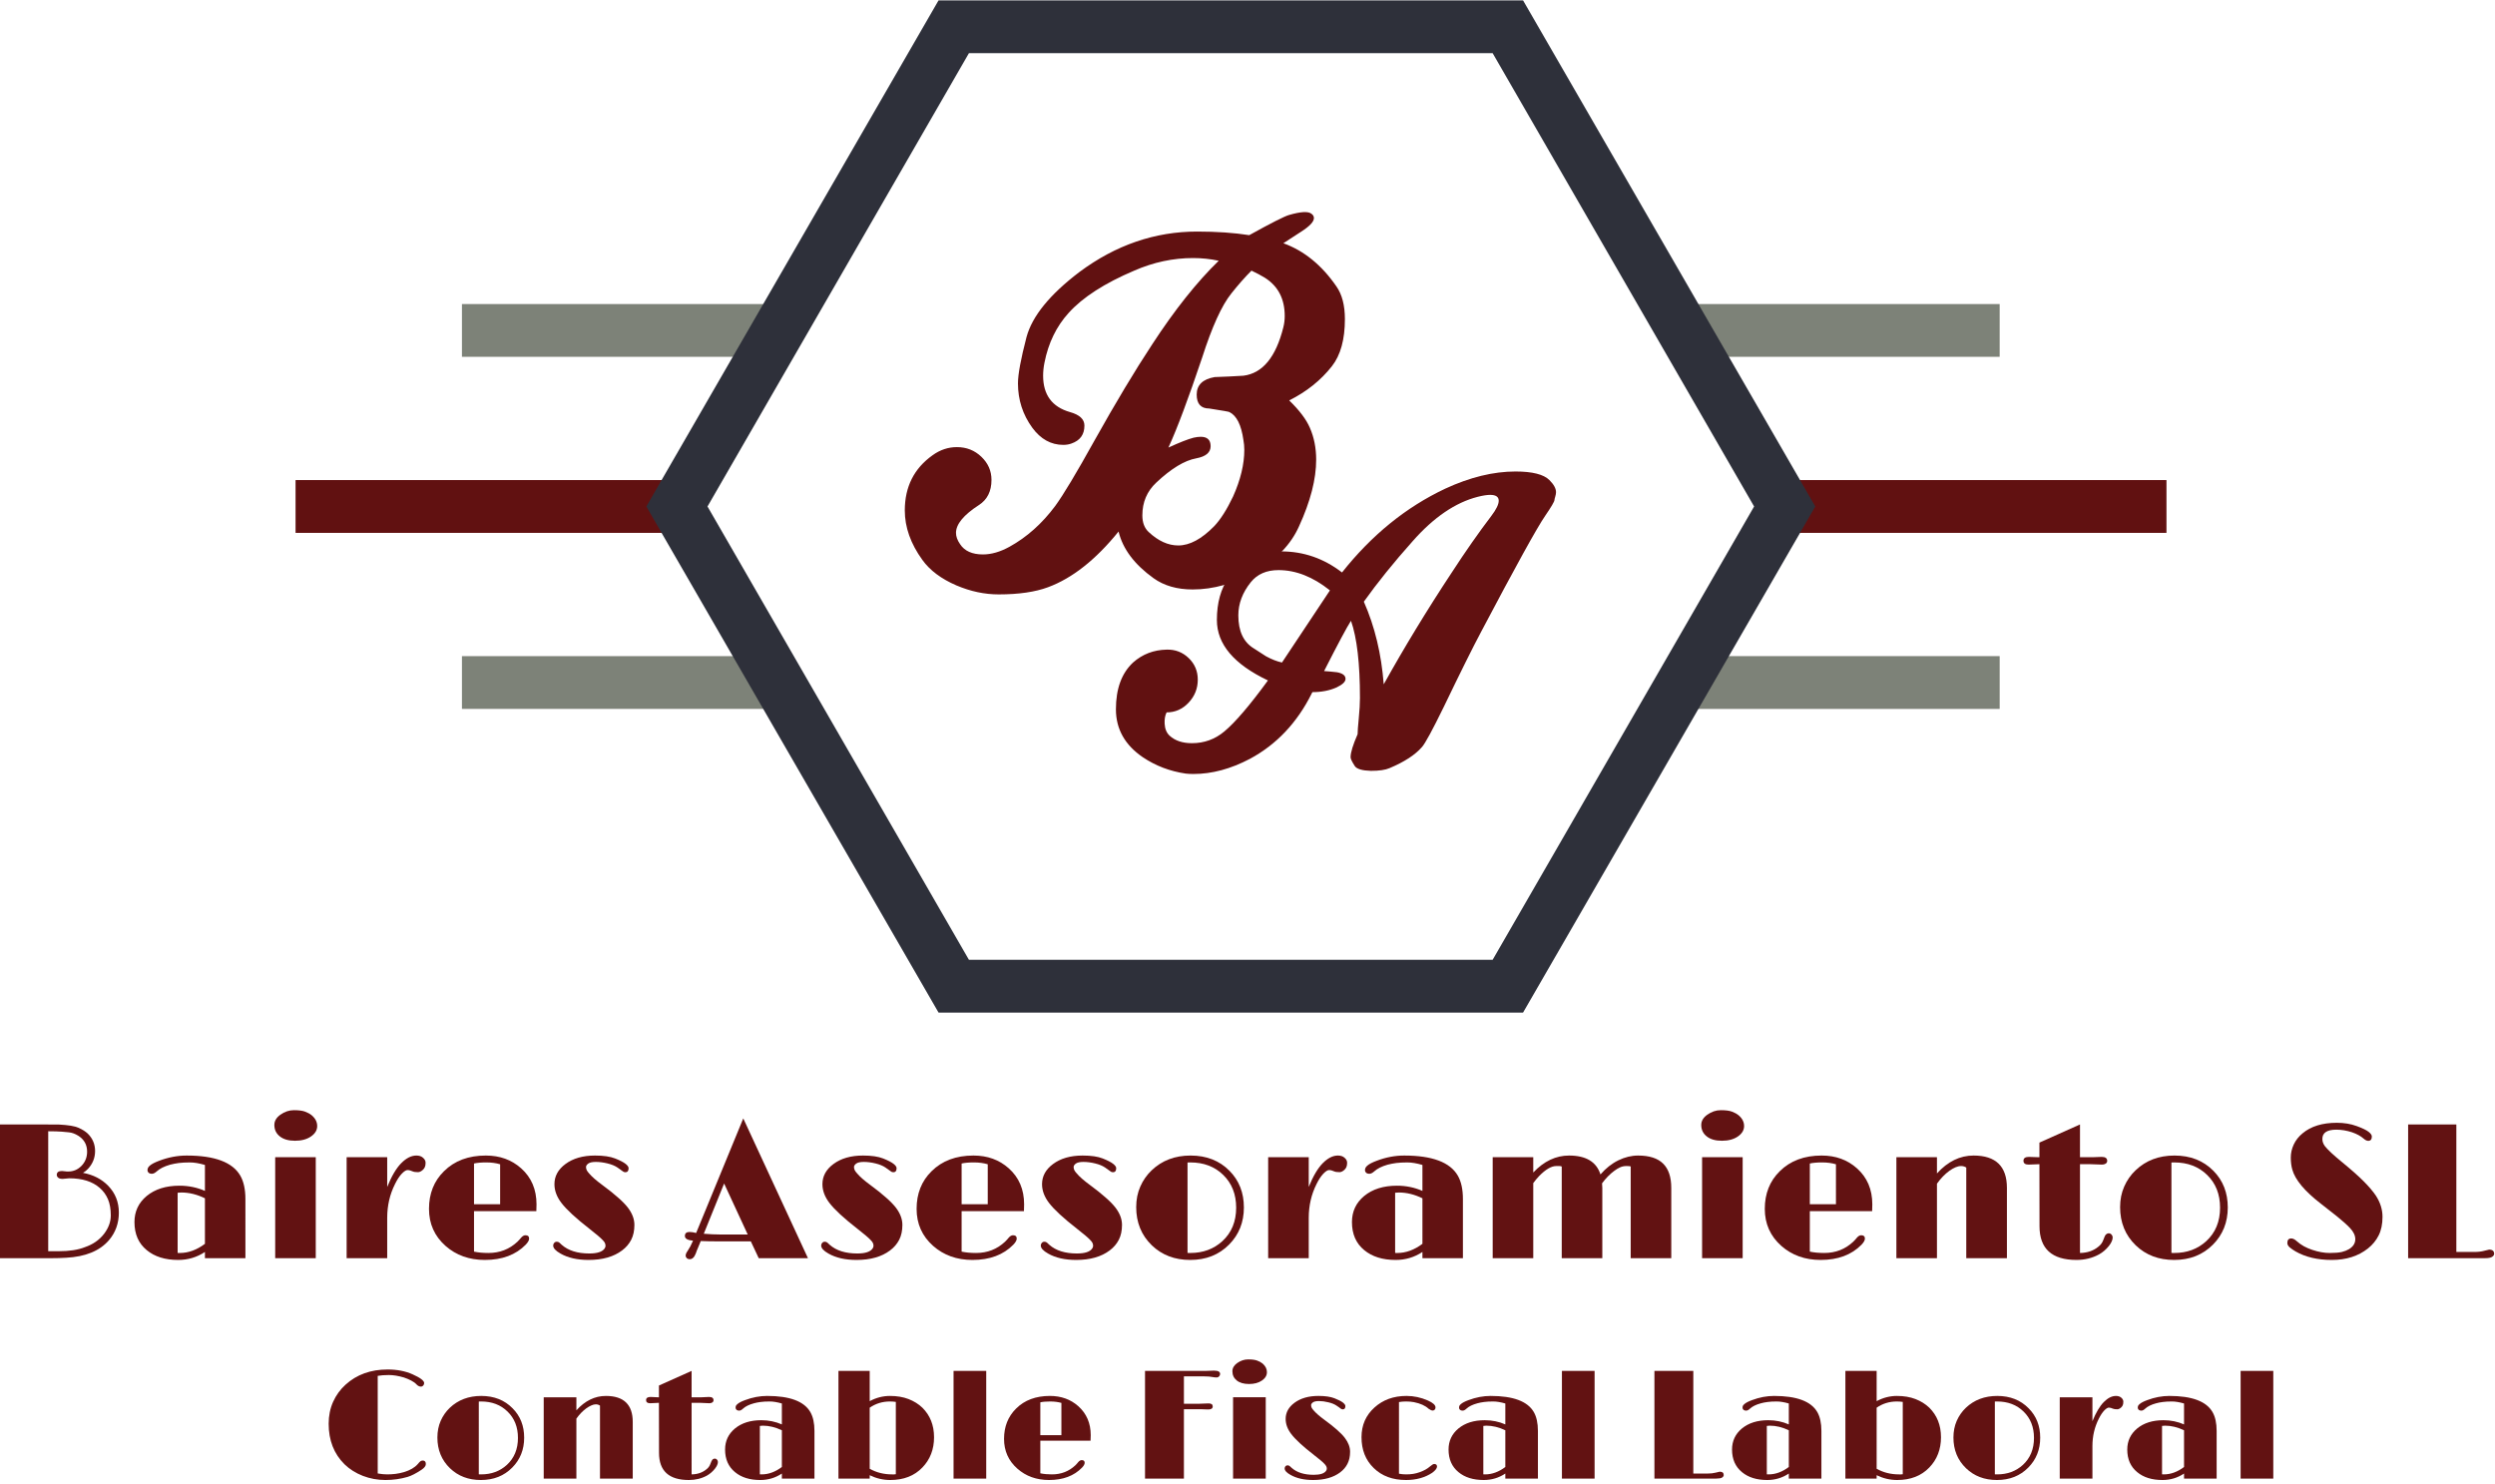 <?xml version="1.0" encoding="UTF-8" standalone="no"?>
<svg
   xmlns:dc="http://purl.org/dc/elements/1.1/"
   xmlns:cc="http://creativecommons.org/ns#"
   xmlns:rdf="http://www.w3.org/1999/02/22-rdf-syntax-ns#"
   xmlns:svg="http://www.w3.org/2000/svg"
   xmlns="http://www.w3.org/2000/svg"
   viewBox="0 0 618.667 368"
   height="368"
   width="618.667"
   xml:space="preserve"
   id="svg2"
   version="1.1"><defs
     id="defs6" /><g
     transform="matrix(1.333,0,0,-1.333,0,368)"
     id="g10"><g
       transform="scale(0.1)"
       id="g12"><path
         id="path14"
         style="fill:#7d8278;fill-opacity:1;fill-rule:evenodd;stroke:none"
         d="m 3153.2,2096.88 h 566.563 v 98.242 H 3153.2 Z" /><path
         id="path16"
         style="fill:#7d8278;fill-opacity:1;fill-rule:evenodd;stroke:none"
         d="m 3136.84,1441.92 h 582.93 v 98.238 h -582.93 z" /><path
         id="path18"
         style="fill:#611111;fill-opacity:1;fill-rule:evenodd;stroke:none"
         d="m 3302.23,1769.42 h 727.809 v 98.242 H 3302.23 Z" /><path
         id="path20"
         style="fill:#7d8278;fill-opacity:1;fill-rule:evenodd;stroke:none"
         d="m 859.301,2096.88 h 582.891 v 98.242 H 859.301 Z" /><path
         id="path22"
         style="fill:#7d8278;fill-opacity:1;fill-rule:evenodd;stroke:none"
         d="m 859.301,1441.92 h 582.891 v 98.238 H 859.301 Z" /><path
         id="path24"
         style="fill:#611111;fill-opacity:1;fill-rule:evenodd;stroke:none"
         d="m 549.801,1769.42 h 708.98 v 98.242 h -708.98 z" /><path
         id="path26"
         style="fill:#2e303a;fill-opacity:1;fill-rule:evenodd;stroke:none"
         d="m 1802.38,975.27 h 974.22 l 486.37,843.25 -486.37,843.24 H 1802.38 L 1316.09,1818.52 1802.38,975.27 M 2833.16,877.031 H 1745.9 L 1202.34,1818.52 1745.9,2760 h 1087.26 l 543.6,-941.48 -543.6,-941.489" /><path
         id="path28"
         style="fill:#611111;fill-opacity:1;fill-rule:evenodd;stroke:none"
         d="m 2323.83,2323.24 c 41.21,22.85 66.01,35.39 74.33,37.62 21.18,6.09 34.81,6.95 40.94,2.5 3.36,-2.23 5.04,-5.04 5.04,-8.36 0,-6.68 -7.81,-15.04 -23.4,-25.08 -6.13,-3.87 -17.26,-11.13 -33.44,-21.72 38.44,-13.9 71.29,-40.62 98.6,-80.19 10.58,-15.04 15.86,-35.35 15.86,-60.98 0,-37.85 -8.05,-67.11 -24.22,-87.69 -20.59,-26.18 -47.07,-47.35 -79.38,-63.52 18.95,-18.36 31.76,-35.35 38.44,-50.94 7.81,-17.81 11.72,-37.61 11.72,-59.33 0,-36.17 -10.59,-77.39 -31.76,-123.64 -15.04,-33.94 -42.07,-62.07 -81.05,-84.37 -38.99,-22.27 -77.97,-33.4 -116.96,-33.4 -28.94,0 -53.16,6.95 -72.65,20.9 -35.67,25.58 -57.38,54.57 -65.16,86.87 -42.34,-52.38 -86.05,-86.87 -131.17,-103.59 -23.95,-8.91 -54.57,-13.36 -91.87,-13.36 -26.18,0 -52.35,5.55 -78.52,16.68 -28.44,12.27 -49.57,28.13 -63.52,47.62 -21.71,30.08 -32.57,60.7 -32.57,91.91 0,43.99 17.26,78.24 51.79,102.74 13.91,10.04 28.95,15.04 45.12,15.04 17.81,0 33.01,-5.98 45.51,-17.97 12.54,-11.96 18.83,-26.29 18.83,-43.01 0,-21.17 -7.82,-36.76 -23.4,-46.8 -28.4,-18.36 -42.62,-35.62 -42.62,-51.79 0,-6.68 2.5,-13.64 7.54,-20.86 8.32,-12.82 22.54,-19.22 42.58,-19.22 15.58,0 32.03,4.72 49.29,14.22 32.31,17.81 60.71,43.12 85.2,76.01 15.04,20.59 39.3,60.98 72.69,121.13 39.54,70.71 75.47,130.59 107.78,179.61 41.76,64.03 82.97,115.82 123.63,155.35 -15.58,3.36 -31.48,5.04 -47.62,5.04 -37.3,0 -73.79,-7.81 -109.45,-23.39 -55.12,-23.4 -95.78,-49.57 -121.95,-78.52 -22.85,-25.08 -37.89,-55.98 -45.12,-92.73 -1.68,-8.36 -2.5,-16.45 -2.5,-24.22 0,-35.67 16.72,-58.21 50.12,-67.7 17.81,-5 26.72,-13.36 26.72,-25.04 0,-16.72 -8.05,-27.85 -24.22,-33.44 -4.46,-1.64 -9.46,-2.5 -15.04,-2.5 -22.81,0 -42.03,10.59 -57.62,31.76 -17.85,24.5 -26.76,52.07 -26.76,82.7 0,16.72 5.32,45.39 15.9,86.05 10.59,38.99 43.44,79.34 98.56,121.14 67.38,50.11 140.35,75.15 218.86,75.15 36.21,0 68.52,-2.22 96.92,-6.68 z m 4.18,-65.97 c -12.27,-12.27 -24.77,-26.45 -37.58,-42.62 -17.85,-22.27 -35.94,-62.11 -54.3,-119.45 -25.62,-76.29 -46.52,-132 -62.65,-167.08 20.58,9.46 36.17,15.59 46.75,18.36 5.04,1.14 9.5,1.68 13.36,1.68 12.27,0 18.4,-5.86 18.4,-17.54 0,-11.67 -8.9,-19.21 -26.72,-22.53 -21.75,-3.91 -46.52,-18.95 -74.37,-45.12 -17.27,-16.17 -25.9,-36.49 -25.9,-60.98 0,-13.4 3.91,-23.67 11.72,-30.94 17.81,-16.67 36.17,-25.03 55.12,-25.03 21.17,0 43.43,11.95 66.83,35.89 11.68,12.27 23.4,30.63 35.08,55.16 13.95,31.17 20.9,60.16 20.9,86.88 0,6.13 -0.55,12.26 -1.68,18.35 -3.91,27.86 -12.54,45.12 -25.9,51.8 0,0.59 -12.54,2.81 -37.58,6.68 -15.58,0 -23.4,8.63 -23.4,25.9 0,17.85 11.14,28.71 33.4,32.58 17.85,0.58 35.67,1.4 53.48,2.54 35.66,4.45 60.43,34.49 74.33,90.19 1.68,6.68 2.54,13.67 2.54,20.9 0,31.76 -12.26,55.39 -36.75,71.02 -7.27,4.45 -15.63,8.9 -25.08,13.36 z" /><path
         id="path30"
         style="fill:#611111;fill-opacity:1;fill-rule:evenodd;stroke:none"
         d="m 2175.9,1391.95 c 10.15,-9.18 23.9,-13.75 41.33,-13.75 22.73,0 42.77,7.23 60.19,21.76 20.28,16.92 47.35,48.56 81.21,94.96 -63.32,30 -95,67.46 -95,112.42 0,64.3 29.49,105.39 88.48,123.25 9.18,2.93 19.57,4.37 31.17,4.37 41.56,0 79.26,-13.05 113.13,-39.18 55.11,69.61 119.14,121.6 192.14,155.94 45.94,21.25 89.46,31.87 130.55,31.87 31.41,0 52.42,-5.31 63.09,-15.93 8.2,-8.21 12.3,-15.71 12.3,-22.5 0,-2.39 -0.47,-5.2 -1.44,-8.32 -0.98,-3.13 -1.45,-5.2 -1.45,-6.18 0,-2.89 -5.82,-12.81 -17.42,-29.72 -14.96,-21.76 -54.61,-93.56 -118.91,-215.35 -15.47,-29.03 -38.67,-75.67 -69.61,-139.97 -21.28,-43.51 -34.8,-68.39 -40.62,-74.68 -12.54,-14.49 -32.62,-27.54 -60.16,-39.14 -7.73,-3.4 -19.37,-5.08 -34.84,-5.08 -15.94,0.47 -25.86,3.36 -29.73,8.67 -5.31,8.24 -7.97,13.79 -7.97,16.68 0,8.71 4.38,22.97 13.05,42.81 0,4.81 0.74,14.73 2.19,29.73 1.44,14.96 2.19,27.54 2.19,37.69 0,64.3 -5.59,112.15 -16.68,143.6 -7.27,-11.13 -23.95,-42.31 -50.04,-93.56 7.73,-0.5 15.7,-1.21 23.9,-2.18 10.67,-1.92 15.98,-6.06 15.98,-12.31 0,-5.35 -5.55,-10.66 -16.68,-15.97 -13.05,-5.79 -28.05,-8.72 -44.96,-8.72 l -1.45,-2.89 c -27.07,-54.14 -65.27,-94.49 -114.57,-121.09 -35.78,-18.87 -70.82,-28.28 -105.15,-28.28 -5.32,0 -10.16,0.23 -14.5,0.74 -29.49,4.34 -56.09,14.49 -79.76,30.43 -33.36,22.73 -50.04,52.46 -50.04,89.22 0,38.16 10.63,67.19 31.91,86.99 17.39,15.47 38.17,23.44 62.35,23.95 15.97,0.47 29.61,-4.73 40.97,-15.59 11.37,-10.9 17.04,-24.3 17.04,-40.27 0,-16.41 -5.67,-30.67 -17.04,-42.78 -11.36,-12.07 -25,-18.12 -40.97,-18.12 -2.89,-5.78 -4.1,-12.81 -3.63,-21.02 0.5,-9.68 3.63,-17.18 9.45,-22.5 z m 398.08,95.75 c 38.21,68.63 80.24,137.77 126.18,207.38 26.09,40.12 50.78,75.39 73.98,105.86 9.18,12.07 13.75,21.52 13.75,28.28 0,7.26 -5.31,10.9 -15.94,10.9 -5.82,0 -13.55,-1.21 -23.2,-3.64 -41.56,-10.66 -81.95,-38.2 -121.09,-82.69 -35.32,-39.61 -65.51,-77.07 -90.67,-112.38 20.31,-45.94 32.66,-97.15 36.99,-153.71 z m -189.25,40.58 c 17.89,27.07 47.61,71.8 89.18,134.14 -31.41,25.16 -63.32,37.74 -95.71,37.74 -22.22,0 -39.41,-7.5 -51.48,-22.5 -15.47,-19.34 -23.2,-39.89 -23.2,-61.64 0,-29.5 9.64,-50 28.98,-61.61 7.73,-4.84 15.23,-9.68 22.5,-14.53 10.62,-5.78 20.55,-9.65 29.73,-11.6 z" /><path
         id="path32"
         style="fill:#621212;fill-opacity:1;fill-rule:nonzero;stroke:none"
         d="m 0,668.949 c 31.641,0 56.801,0 75.469,0 18.75,0 30.082,-0.078 34.062,-0.16 17.379,-0.859 29.61,-2.891 36.719,-6.09 7.191,-3.25 12.852,-6.84 17.031,-10.789 9.059,-8.98 13.598,-19.762 13.598,-32.34 0,-12.621 -4.379,-23.672 -13.129,-33.121 -2.73,-2.929 -5.859,-5.429 -9.371,-7.5 19.062,-3.558 34.68,-11.57 46.871,-24.07 13.199,-13.668 19.84,-30.27 19.84,-49.84 0,-19.918 -6.168,-37.027 -18.43,-51.41 -17.191,-19.918 -43.75,-30.777 -79.691,-32.649 -9.18,-0.55 -18.239,-0.781 -27.188,-0.781 H 0 Z m 115.309,-86.57 9.07,-0.93 h 2.812 c 9.137,0 17.188,3.352 24.059,10.153 7.191,7.269 10.781,16.168 10.781,26.718 0,12.891 -5.551,22.809 -16.562,29.692 -5.629,3.508 -11.25,5.617 -16.879,6.25 -5.539,0.617 -9.918,1.008 -13.121,1.25 -6.559,0.508 -15.16,0.777 -25.778,0.777 V 433.16 h 19.528 c 19.883,0 36.09,2.5 48.59,7.5 15,5.078 26.921,13.36 35.781,24.852 8.32,10.937 12.5,22.34 12.5,34.218 0,11.95 -1.789,22.071 -5.309,30.309 -3.551,8.199 -8.672,15.191 -15.312,20.941 -13.559,11.872 -32.457,17.809 -56.719,17.809 l -12.191,-1.09 c -3.75,0 -6.52,0.699 -8.278,2.18 -1.801,1.57 -2.66,3.32 -2.66,5.32 0,4.762 3.207,7.18 9.688,7.18 z M 381.211,431.762 c -15,-9.922 -31.641,-14.852 -49.84,-14.852 -24.301,0 -43.75,6.102 -58.441,18.289 -15.231,12.5 -22.809,29.883 -22.809,52.18 0,19.691 7.539,35.82 22.649,48.441 15.511,12.809 35.859,19.219 61.101,19.219 16.867,0 32.649,-3.238 47.34,-9.687 v 48.277 c -10.621,3.133 -20,4.691 -28.121,4.691 -8.129,0 -15,-0.39 -20.629,-1.09 -5.621,-0.75 -11.012,-1.8 -16.09,-3.128 -10.859,-3.122 -19.07,-7.262 -24.691,-12.34 -3.36,-3.051 -6.371,-4.532 -9.059,-4.532 -2.742,0 -4.812,0.661 -6.25,2.032 -1.371,1.328 -2.031,2.808 -2.031,4.367 0,1.641 0.308,3.172 0.93,4.531 0.628,1.328 1.718,2.699 3.281,4.07 3.519,3.122 9.418,6.168 17.66,9.219 16.949,6.442 33.988,9.68 51.09,9.68 52.078,0 85.32,-12.457 99.687,-37.34 6.332,-10.937 9.532,-25.43 9.532,-43.437 V 420.199 h -75.309 z m 0,99.84 c -14.691,7.187 -29.371,10.777 -44.063,10.777 -2.418,0 -4.648,-0.149 -6.718,-0.469 V 430.039 c 0.621,-0.117 1.25,-0.16 1.871,-0.16 0.711,0 1.449,0 2.187,0 16.024,0 31.602,5.672 46.723,17.031 z" /><path
         id="path34"
         style="fill:#621212;fill-opacity:1;fill-rule:nonzero;stroke:none"
         d="m 548.789,638.629 c -12.109,0 -21.519,2.703 -28.277,8.133 -6.801,5.386 -10.16,12.5 -10.16,21.25 0,7.379 3.75,13.75 11.25,19.058 7.886,5.629 16.289,8.442 25.16,8.442 8.937,0 15.816,-0.903 20.617,-2.66 4.891,-1.801 9.07,-4.063 12.5,-6.872 6.762,-5.75 10.16,-12.429 10.16,-20 0,-7.621 -3.867,-14.07 -11.559,-19.378 -7.742,-5.313 -17.621,-7.973 -29.691,-7.973 z M 511.91,608.012 h 75.469 V 420.199 H 511.91 Z" /><path
         id="path36"
         style="fill:#621212;fill-opacity:1;fill-rule:nonzero;stroke:none"
         d="m 644.801,608.012 h 75.469 v -55.313 c 8.128,20.071 16.8,34.84 26.101,44.211 9.367,9.461 18.75,14.219 28.117,14.219 5.313,0 9.461,-1.399 12.5,-4.219 3.133,-2.73 4.692,-5.781 4.692,-9.211 0,-3.359 -0.469,-6.058 -1.41,-8.129 -0.93,-1.988 -2.149,-3.672 -3.59,-5 -3.239,-2.929 -6.25,-4.371 -9.059,-4.371 -4.5,0 -7.781,0.461 -9.851,1.403 -3.668,1.636 -6.872,2.5 -9.68,2.5 -2.82,0 -6.41,-2.301 -10.789,-6.872 -4.289,-4.5 -8.391,-10.75 -12.34,-18.75 -9.801,-19.378 -14.691,-40.468 -14.691,-63.281 v -75 h -75.469 z" /><path
         id="path38"
         style="fill:#621212;fill-opacity:1;fill-rule:nonzero;stroke:none"
         d="m 977.379,462.852 c 4.57,0 6.883,-2.114 6.883,-6.25 0,-3.122 -2.114,-6.872 -6.25,-11.25 -18.563,-18.981 -43.91,-28.442 -76.102,-28.442 -28.98,0 -53.359,8.68 -73.121,26.102 -20.551,18.199 -30.777,41.168 -30.777,68.898 0,28.442 9.258,51.762 27.808,70 19.571,19.461 45.551,29.219 77.969,29.219 26.012,0 47.891,-7.93 65.621,-23.75 19.07,-16.988 28.602,-39.328 28.602,-67.027 0,-3.981 -0.121,-8.204 -0.313,-12.653 H 881.762 v -75.32 c 7.886,-1.68 16.867,-2.5 26.867,-2.5 21.019,0 38.992,6.961 53.91,20.941 3.012,3.012 5.191,5.391 6.563,7.192 2.699,3.199 5.468,4.84 8.277,4.84 z m -47.027,132.027 c -7.622,2.269 -16.211,3.441 -25.782,3.441 -9.609,0 -17.191,-0.699 -22.808,-2.031 v -75.777 h 48.59 z" /><path
         id="path40"
         style="fill:#621212;fill-opacity:1;fill-rule:nonzero;stroke:none"
         d="m 1029.02,443.789 c 0,1.762 0.63,3.359 1.88,4.84 1.25,1.453 2.85,2.191 4.84,2.191 1.96,0 3.6,-0.59 4.85,-1.718 0,0 1.44,-1.372 4.37,-4.063 12.19,-10.738 29.26,-16.09 51.25,-16.09 14.69,0 24.14,3.039 28.44,9.211 1.13,1.641 1.72,3.32 1.72,5 0,1.641 -0.32,3.289 -0.94,4.852 -0.63,1.636 -2.03,3.59 -4.22,5.777 -2.11,2.262 -5.08,5.043 -8.91,8.281 l -15.46,12.5 c -25.55,19.879 -43.05,36.02 -52.5,48.442 -8.68,11.328 -12.97,22.968 -12.97,34.84 0,14.878 6.79,27.378 20.47,37.5 14.14,10.507 32.5,15.777 55,15.777 15.82,0 28.32,-1.828 37.5,-5.469 9.14,-3.672 15.62,-6.988 19.37,-10 3.75,-2.93 5.63,-5.621 5.63,-8.121 0,-5 -2.04,-7.5 -6.1,-7.5 -1.87,0 -3.59,0.66 -5.15,2.031 -1.57,1.328 -4.69,3.59 -9.38,6.719 -4.69,3.199 -10.9,5.781 -18.59,7.66 -7.74,1.871 -14.96,2.813 -21.72,2.813 -6.68,0 -11.41,-1.063 -14.22,-3.133 -2.73,-2.109 -4.06,-4.18 -4.06,-6.25 0,-1.988 0.39,-3.899 1.25,-5.777 0.82,-1.801 2.38,-3.903 4.68,-6.403 5.08,-6.058 13.33,-13.25 24.69,-21.57 11.33,-8.359 20.94,-16.008 28.75,-22.969 7.89,-6.871 14.1,-13.238 18.6,-19.058 8,-10.551 12.03,-21.211 12.03,-32.032 0,-10.738 -2,-19.961 -5.94,-27.66 -3.98,-7.73 -9.65,-14.328 -17.03,-19.84 -15.63,-11.8 -36.41,-17.66 -62.35,-17.66 -20.93,0 -38.35,3.949 -52.18,11.879 -9.07,5.082 -13.6,10.082 -13.6,15 z" /><path
         id="path42"
         style="fill:#621212;fill-opacity:1;fill-rule:nonzero;stroke:none"
         d="m 1347.46,451.449 c -21.37,0 -36.01,0.192 -43.91,0.621 l -5,-12.191 c -1.56,-3.43 -2.96,-7.027 -4.21,-10.777 -2.74,-7.192 -6.49,-10.782 -11.25,-10.782 -2.31,0 -4.18,0.7 -5.63,2.032 -1.37,1.449 -2.03,2.886 -2.03,4.378 0,2.571 1.13,5.469 3.44,8.59 3.43,5 6.87,11.45 10.31,19.379 -10.12,0.93 -15.16,3.821 -15.16,8.75 0,5 2.86,7.5 8.6,7.5 3.51,0 7.65,-0.629 12.34,-1.879 l 87.66,213.129 120.31,-260 h -91.56 l -14.69,31.25 z m -38.28,14.211 c 11.25,-0.93 21.33,-1.398 30.31,-1.398 h 51.41 l -43.91,94.84 z" /><path
         id="path44"
         style="fill:#621212;fill-opacity:1;fill-rule:nonzero;stroke:none"
         d="m 1527.54,443.789 c 0,1.762 0.62,3.359 1.87,4.84 1.25,1.453 2.86,2.191 4.85,2.191 1.95,0 3.59,-0.59 4.84,-1.718 0,0 1.45,-1.372 4.38,-4.063 12.18,-10.738 29.25,-16.09 51.25,-16.09 14.68,0 24.14,3.039 28.43,9.211 1.14,1.641 1.72,3.32 1.72,5 0,1.641 -0.31,3.289 -0.93,4.852 -0.63,1.636 -2.04,3.59 -4.22,5.777 -2.11,2.262 -5.08,5.043 -8.91,8.281 l -15.47,12.5 c -25.55,19.879 -43.05,36.02 -52.5,48.442 -8.67,11.328 -12.97,22.968 -12.97,34.84 0,14.878 6.8,27.378 20.47,37.5 14.14,10.507 32.5,15.777 55,15.777 15.82,0 28.32,-1.828 37.5,-5.469 9.14,-3.672 15.63,-6.988 19.38,-10 3.75,-2.93 5.62,-5.621 5.62,-8.121 0,-5 -2.03,-7.5 -6.09,-7.5 -1.88,0 -3.6,0.66 -5.16,2.031 -1.56,1.328 -4.69,3.59 -9.37,6.719 -4.69,3.199 -10.9,5.781 -18.6,7.66 -7.73,1.871 -14.96,2.813 -21.72,2.813 -6.68,0 -11.4,-1.063 -14.21,-3.133 -2.74,-2.109 -4.07,-4.18 -4.07,-6.25 0,-1.988 0.39,-3.899 1.25,-5.777 0.82,-1.801 2.39,-3.903 4.69,-6.403 5.08,-6.058 13.32,-13.25 24.69,-21.57 11.33,-8.359 20.94,-16.008 28.75,-22.969 7.89,-6.871 14.1,-13.238 18.59,-19.058 8.01,-10.551 12.03,-21.211 12.03,-32.032 0,-10.738 -1.99,-19.961 -5.93,-27.66 -3.99,-7.73 -9.65,-14.328 -17.04,-19.84 -15.62,-11.8 -36.4,-17.66 -62.34,-17.66 -20.94,0 -38.36,3.949 -52.19,11.879 -9.06,5.082 -13.59,10.082 -13.59,15 z" /><path
         id="path46"
         style="fill:#621212;fill-opacity:1;fill-rule:nonzero;stroke:none"
         d="m 1884.41,462.852 c 4.57,0 6.88,-2.114 6.88,-6.25 0,-3.122 -2.11,-6.872 -6.25,-11.25 -18.56,-18.981 -43.91,-28.442 -76.09,-28.442 -28.99,0 -53.36,8.68 -73.13,26.102 -20.55,18.199 -30.78,41.168 -30.78,68.898 0,28.442 9.26,51.762 27.81,70 19.57,19.461 45.55,29.219 77.97,29.219 26.02,0 47.89,-7.93 65.63,-23.75 19.06,-16.988 28.59,-39.328 28.59,-67.027 0,-3.981 -0.12,-8.204 -0.31,-12.653 h -115.94 v -75.32 c 7.89,-1.68 16.87,-2.5 26.87,-2.5 21.02,0 38.99,6.961 53.91,20.941 3.01,3.012 5.2,5.391 6.56,7.192 2.7,3.199 5.47,4.84 8.28,4.84 z m -47.03,132.027 c -7.61,2.269 -16.21,3.441 -25.78,3.441 -9.61,0 -17.19,-0.699 -22.81,-2.031 v -75.777 h 48.59 z" /><path
         id="path48"
         style="fill:#621212;fill-opacity:1;fill-rule:nonzero;stroke:none"
         d="m 1936.05,443.789 c 0,1.762 0.63,3.359 1.88,4.84 1.25,1.453 2.85,2.191 4.84,2.191 1.96,0 3.6,-0.59 4.85,-1.718 0,0 1.44,-1.372 4.37,-4.063 12.19,-10.738 29.26,-16.09 51.25,-16.09 14.69,0 24.14,3.039 28.44,9.211 1.13,1.641 1.72,3.32 1.72,5 0,1.641 -0.31,3.289 -0.94,4.852 -0.62,1.636 -2.03,3.59 -4.22,5.777 -2.11,2.262 -5.08,5.043 -8.9,8.281 l -15.47,12.5 c -25.55,19.879 -43.05,36.02 -52.5,48.442 -8.67,11.328 -12.97,22.968 -12.97,34.84 0,14.878 6.8,27.378 20.47,37.5 14.14,10.507 32.5,15.777 55,15.777 15.82,0 28.32,-1.828 37.5,-5.469 9.14,-3.672 15.62,-6.988 19.37,-10 3.75,-2.93 5.63,-5.621 5.63,-8.121 0,-5 -2.03,-7.5 -6.1,-7.5 -1.87,0 -3.59,0.66 -5.15,2.031 -1.57,1.328 -4.69,3.59 -9.38,6.719 -4.69,3.199 -10.9,5.781 -18.59,7.66 -7.74,1.871 -14.96,2.813 -21.72,2.813 -6.68,0 -11.41,-1.063 -14.22,-3.133 -2.73,-2.109 -4.06,-4.18 -4.06,-6.25 0,-1.988 0.39,-3.899 1.25,-5.777 0.82,-1.801 2.38,-3.903 4.69,-6.403 5.07,-6.058 13.32,-13.25 24.68,-21.57 11.33,-8.359 20.94,-16.008 28.75,-22.969 7.89,-6.871 14.1,-13.238 18.6,-19.058 8,-10.551 12.03,-21.211 12.03,-32.032 0,-10.738 -1.99,-19.961 -5.94,-27.66 -3.98,-7.73 -9.65,-14.328 -17.03,-19.84 -15.63,-11.8 -36.41,-17.66 -62.34,-17.66 -20.94,0 -38.36,3.949 -52.19,11.879 -9.06,5.082 -13.6,10.082 -13.6,15 z" /><path
         id="path50"
         style="fill:#621212;fill-opacity:1;fill-rule:nonzero;stroke:none"
         d="m 2113.55,515.199 c 0,14.063 2.54,26.789 7.66,38.281 5.08,11.559 12.11,21.602 21.09,30.149 19.15,18.32 43.29,27.5 72.35,27.5 29.69,0 53.83,-9.488 72.5,-28.43 17.81,-18.051 26.72,-40.75 26.72,-68.129 0,-27.5 -9.18,-50.55 -27.5,-69.058 -18.87,-19.063 -42.97,-28.602 -72.35,-28.602 -28.75,0 -52.57,9.07 -71.4,27.192 -19.38,18.75 -29.07,42.418 -29.07,71.097 z m 95.47,-85.16 c 0.94,-0.117 1.88,-0.16 2.82,-0.16 h 2.5 c 23.63,0 43.47,7.351 59.53,22.031 17.07,15.711 25.62,36.449 25.62,62.192 0,25.078 -8.04,45.386 -24.06,60.937 -15.86,15.512 -36.25,23.281 -61.25,23.281 h -2.66 c -0.86,0 -1.68,-0.082 -2.5,-0.16 z" /><path
         id="path52"
         style="fill:#621212;fill-opacity:1;fill-rule:nonzero;stroke:none"
         d="m 2359.02,608.012 h 75.47 v -55.313 c 8.13,20.071 16.8,34.84 26.1,44.211 9.37,9.461 18.75,14.219 28.12,14.219 5.31,0 9.45,-1.399 12.5,-4.219 3.13,-2.73 4.69,-5.781 4.69,-9.211 0,-3.359 -0.47,-6.058 -1.41,-8.129 -0.94,-1.988 -2.15,-3.672 -3.59,-5 -3.24,-2.929 -6.25,-4.371 -9.06,-4.371 -4.5,0 -7.78,0.461 -9.85,1.403 -3.67,1.636 -6.87,2.5 -9.69,2.5 -2.81,0 -6.4,-2.301 -10.78,-6.872 -4.29,-4.5 -8.4,-10.75 -12.34,-18.75 -9.8,-19.378 -14.69,-40.468 -14.69,-63.281 v -75 h -75.47 z" /><path
         id="path54"
         style="fill:#621212;fill-opacity:1;fill-rule:nonzero;stroke:none"
         d="m 2645.98,431.762 c -15,-9.922 -31.64,-14.852 -49.85,-14.852 -24.29,0 -43.75,6.102 -58.43,18.289 -15.24,12.5 -22.82,29.883 -22.82,52.18 0,19.691 7.54,35.82 22.66,48.441 15.51,12.809 35.86,19.219 61.09,19.219 16.88,0 32.66,-3.238 47.35,-9.687 v 48.277 c -10.63,3.133 -20,4.691 -28.13,4.691 -8.12,0 -15,-0.39 -20.62,-1.09 -5.63,-0.75 -11.02,-1.8 -16.1,-3.128 -10.86,-3.122 -19.06,-7.262 -24.68,-12.34 -3.36,-3.051 -6.37,-4.532 -9.07,-4.532 -2.73,0 -4.8,0.661 -6.25,2.032 -1.36,1.328 -2.03,2.808 -2.03,4.367 0,1.641 0.31,3.172 0.94,4.531 0.62,1.328 1.72,2.699 3.28,4.07 3.52,3.122 9.41,6.168 17.66,9.219 16.95,6.442 33.98,9.68 51.09,9.68 52.07,0 85.31,-12.457 99.69,-37.34 6.33,-10.937 9.53,-25.43 9.53,-43.437 V 420.199 h -75.31 z m 0,99.84 c -14.69,7.187 -29.38,10.777 -44.07,10.777 -2.42,0 -4.64,-0.149 -6.71,-0.469 V 430.039 c 0.62,-0.117 1.25,-0.16 1.87,-0.16 0.7,0 1.45,0 2.19,0 16.01,0 31.6,5.672 46.72,17.031 z" /><path
         id="path56"
         style="fill:#621212;fill-opacity:1;fill-rule:nonzero;stroke:none"
         d="m 2980.12,559.41 c 0.31,-2.808 0.47,-5.621 0.47,-8.43 V 420.199 h -75.47 V 590.66 c -1.25,0.629 -2.78,0.942 -4.53,0.942 h -5.63 c -9.18,0 -19.84,-6.25 -32.03,-18.75 -3.75,-3.981 -7.34,-8.282 -10.78,-12.973 v -139.68 h -75.47 v 187.813 h 75.47 V 579.57 c 19.88,21.02 42.07,31.559 66.56,31.559 31.56,0 51.02,-11.719 58.44,-35.149 10.08,11.559 21.17,20.309 33.28,26.25 12.19,5.93 24.41,8.899 36.72,8.899 20.94,0 36.44,-5 46.56,-15 10.08,-9.918 15.16,-24.957 15.16,-45.149 V 420.199 H 3033.4 V 590.82 c -1.06,0.512 -3.71,0.782 -7.97,0.782 -4.18,0 -8.05,-0.782 -11.56,-2.34 -3.56,-1.563 -7.19,-3.75 -10.94,-6.563 -8.24,-6.058 -15.86,-13.828 -22.81,-23.289 z" /><path
         id="path58"
         style="fill:#621212;fill-opacity:1;fill-rule:nonzero;stroke:none"
         d="m 3203.09,638.629 c -12.11,0 -21.53,2.703 -28.29,8.133 -6.79,5.386 -10.15,12.5 -10.15,21.25 0,7.379 3.75,13.75 11.25,19.058 7.89,5.629 16.29,8.442 25.15,8.442 8.95,0 15.83,-0.903 20.63,-2.66 4.88,-1.801 9.06,-4.063 12.5,-6.872 6.76,-5.75 10.16,-12.429 10.16,-20 0,-7.621 -3.87,-14.07 -11.57,-19.378 -7.73,-5.313 -17.61,-7.973 -29.68,-7.973 z m -36.88,-30.617 h 75.469 V 420.199 H 3166.21 Z" /><path
         id="path60"
         style="fill:#621212;fill-opacity:1;fill-rule:nonzero;stroke:none"
         d="m 3462.23,462.852 c 4.57,0 6.87,-2.114 6.87,-6.25 0,-3.122 -2.11,-6.872 -6.25,-11.25 -18.55,-18.981 -43.9,-28.442 -76.09,-28.442 -28.99,0 -53.36,8.68 -73.13,26.102 -20.54,18.199 -30.78,41.168 -30.78,68.898 0,28.442 9.26,51.762 27.81,70 19.57,19.461 45.55,29.219 77.97,29.219 26.02,0 47.89,-7.93 65.63,-23.75 19.06,-16.988 28.59,-39.328 28.59,-67.027 0,-3.981 -0.12,-8.204 -0.31,-12.653 H 3366.6 v -75.32 c 7.89,-1.68 16.88,-2.5 26.88,-2.5 21.01,0 38.98,6.961 53.9,20.941 3.01,3.012 5.2,5.391 6.57,7.192 2.69,3.199 5.46,4.84 8.28,4.84 z m -47.03,132.027 c -7.62,2.269 -16.22,3.441 -25.79,3.441 -9.61,0 -17.18,-0.699 -22.81,-2.031 v -75.777 h 48.6 z" /><path
         id="path62"
         style="fill:#621212;fill-opacity:1;fill-rule:nonzero;stroke:none"
         d="m 3657.62,588.789 c -2.93,1.871 -6.1,2.813 -9.53,2.813 -3.36,0 -6.84,-0.782 -10.47,-2.34 -3.67,-1.563 -7.46,-3.75 -11.41,-6.563 -8.36,-6.058 -16.05,-14.027 -23.12,-23.91 v -138.59 h -75.47 v 187.813 h 75.47 v -30.16 c 20.07,22.187 42.81,33.277 68.12,33.277 41.33,0 62.03,-20.078 62.03,-60.149 V 420.199 h -75.62 z" /><path
         id="path64"
         style="fill:#621212;fill-opacity:1;fill-rule:nonzero;stroke:none"
         d="m 3862.77,416.91 c -45.93,0 -68.9,20.942 -68.9,62.82 l -0.16,115.309 -20.16,-0.777 c -6.36,0 -9.53,2.379 -9.53,7.187 0,4.762 3.36,7.18 10.16,7.18 l 16.87,-0.617 h 2.66 v 27.187 l 75.47,33.75 v -60.937 h 23.44 l 16.72,0.617 c 6.95,0 10.46,-2.457 10.46,-7.34 0,-2.309 -1.01,-4.059 -2.96,-5.309 -2,-1.179 -4.18,-1.718 -6.57,-1.718 l -21.87,0.777 h -19.22 v -165.16 c 13.63,0.203 25.04,4.101 34.22,11.723 4.37,3.32 7.42,7.539 9.22,12.66 1.76,5.187 3.36,8.508 4.84,10 1.56,1.437 3.32,2.187 5.31,2.187 1.96,0 3.64,-0.789 5,-2.347 1.45,-1.563 2.19,-3.442 2.19,-5.622 0,-2.191 -0.62,-4.648 -1.87,-7.351 -1.18,-2.609 -2.89,-5.391 -5.16,-8.277 -5.31,-6.563 -11.41,-11.801 -18.28,-15.622 -12.62,-6.878 -26.56,-10.32 -41.88,-10.32 z" /><path
         id="path66"
         style="fill:#621212;fill-opacity:1;fill-rule:nonzero;stroke:none"
         d="m 3943.79,515.199 c 0,14.063 2.54,26.789 7.66,38.281 5.07,11.559 12.1,21.602 21.09,30.149 19.14,18.32 43.28,27.5 72.34,27.5 29.69,0 53.83,-9.488 72.5,-28.43 17.82,-18.051 26.72,-40.75 26.72,-68.129 0,-27.5 -9.18,-50.55 -27.5,-69.058 -18.87,-19.063 -42.97,-28.602 -72.34,-28.602 -28.75,0 -52.58,9.07 -71.41,27.192 -19.37,18.75 -29.06,42.418 -29.06,71.097 z m 95.47,-85.16 c 0.94,-0.117 1.87,-0.16 2.81,-0.16 h 2.5 c 23.63,0 43.48,7.351 59.53,22.031 17.07,15.711 25.63,36.449 25.63,62.192 0,25.078 -8.05,45.386 -24.07,60.937 -15.86,15.512 -36.25,23.281 -61.25,23.281 h -2.65 c -0.86,0 -1.68,-0.082 -2.5,-0.16 z" /><path
         id="path68"
         style="fill:#621212;fill-opacity:1;fill-rule:nonzero;stroke:none"
         d="m 4270.04,432.852 c -4.06,2.378 -7.62,4.847 -10.63,7.347 -3.04,2.571 -4.53,5.352 -4.53,8.281 0,5.622 2.42,8.43 7.35,8.43 3.12,0 6.6,-1.789 10.47,-5.308 3.82,-3.442 8.16,-6.52 12.96,-9.223 4.77,-2.609 10,-4.84 15.63,-6.719 11.64,-3.859 22.38,-5.781 32.19,-5.781 9.88,0 17.5,0.633 22.81,1.883 5.31,1.328 9.76,3.117 13.44,5.308 7.69,4.77 11.56,10.942 11.56,18.442 0,6.949 -3.36,13.937 -10,20.937 -5.63,5.93 -13.59,13.039 -23.91,21.403 l -30,23.597 c -30.11,23.199 -47.89,44.41 -53.28,63.59 -1.87,6.641 -2.81,14.102 -2.81,22.34 0,8.211 1.8,16.293 5.47,24.223 3.75,8.007 9.26,15 16.56,20.937 15.51,13.012 36.72,19.531 63.59,19.531 13.64,0 25.94,-2.031 36.88,-6.09 10.94,-3.992 18.36,-7.582 22.34,-10.781 3.95,-3.129 5.94,-6.019 5.94,-8.597 0,-5.43 -2.27,-8.122 -6.72,-8.122 -2.5,0 -5.27,1.29 -8.28,3.899 -2.93,2.582 -6.17,4.851 -9.69,6.723 -3.55,1.949 -7.61,3.75 -12.18,5.308 -9.93,3.211 -19.61,4.852 -29.07,4.852 -17.42,0 -26.09,-5.742 -26.09,-17.192 0,-4.8 1.56,-9.3 4.69,-13.441 5.62,-7.109 16.6,-17.297 32.97,-30.617 16.32,-13.364 29.45,-25 39.37,-35 9.88,-9.922 17.42,-18.832 22.66,-26.723 8.12,-12.617 12.18,-25.699 12.18,-39.219 0,-13.55 -2.42,-25.082 -7.18,-34.531 -4.69,-9.379 -11.33,-17.457 -19.85,-24.219 -18.04,-14.3 -40.43,-21.41 -67.18,-21.41 -26.68,0 -49.22,5.32 -67.66,15.942 z" /><path
         id="path70"
         style="fill:#621212;fill-opacity:1;fill-rule:nonzero;stroke:none"
         d="m 4630.2,436.129 c 6.25,0 9.37,-2.609 9.37,-7.809 0,-2.109 -1.25,-3.98 -3.75,-5.621 -2.5,-1.679 -6.99,-2.5 -13.44,-2.5 h -142.81 v 248.75 h 89.69 V 431.762 h 32.81 c 7.38,0 13.75,0.699 19.06,2.187 5.39,1.442 8.44,2.18 9.07,2.18 z" /><path
         id="path72"
         style="fill:#621212;fill-opacity:1;fill-rule:nonzero;stroke:none"
         d="m 786.371,43.789 c 3.828,0 5.777,-2.188 5.777,-6.559 0,-3.559 -2.769,-7.149 -8.277,-10.781 C 773.75,19.77 765.199,15.391 758.238,13.32 745.121,9.488 731.289,7.539 716.84,7.539 c -14.5,0 -28.399,2.582 -41.719,7.66 -13.359,5.191 -24.769,12.383 -34.223,21.562 -19.687,19.449 -29.527,44.609 -29.527,75.468 0,14.758 2.731,28.36 8.277,40.782 5.622,12.379 13.321,23.008 23.122,31.867 20.71,18.832 46.8,28.281 78.281,28.281 17.699,0 33.211,-3.039 46.57,-9.058 14.258,-6.372 21.399,-11.801 21.399,-16.25 0,-1.801 -0.622,-3.364 -1.872,-4.692 -1.168,-1.25 -2.457,-1.871 -3.91,-1.871 -3.039,0 -5.777,1.293 -8.277,3.91 -2.422,2.692 -5.742,5.153 -10,7.34 -4.18,2.191 -8.75,4.102 -13.75,5.781 -10.231,3.012 -19.492,4.532 -27.813,4.532 -8.359,0 -15.277,-0.551 -20.777,-1.563 V 19.73 c 6.641,-1.18 12.539,-1.719 17.649,-1.719 5.082,0 10.242,0.309 15.468,0.938 5.313,0.699 10.512,1.789 15.633,3.281 11.438,3.43 20.039,8.43 25.777,15 2.071,2.5 3.672,4.219 4.84,5.148 1.25,0.941 2.703,1.41 4.383,1.41 z m 27.258,42.812 c 0,11.328 2.031,21.636 6.101,30.937 4.141,9.371 9.84,17.5 17.032,24.371 15.508,14.692 35,22.039 58.437,22.039 23.821,0 43.281,-7.66 58.281,-22.969 14.372,-14.378 21.559,-32.621 21.559,-54.691 0,-22.188 -7.418,-40.738 -22.187,-55.629 C 937.621,15.23 918.199,7.539 894.57,7.539 c -23.121,0 -42.3,7.262 -57.5,21.871 -15.621,15.078 -23.441,34.141 -23.441,57.191 z M 890.66,18.16 c 0.711,-0.109 1.449,-0.148 2.192,-0.148 h 2.027 c 19.07,0 35.043,5.859 47.973,17.648 13.75,12.699 20.628,29.422 20.628,50.16 0,20.2 -6.492,36.559 -19.378,49.059 -12.731,12.5 -29.18,18.75 -49.372,18.75 h -2.191 c -0.629,0 -1.25,-0.078 -1.879,-0.149 z" /><path
         id="path74"
         style="fill:#621212;fill-opacity:1;fill-rule:nonzero;stroke:none"
         d="m 1116.09,145.98 c -2.3,1.559 -4.84,2.34 -7.65,2.34 -2.74,0 -5.55,-0.699 -8.44,-2.031 -2.93,-1.25 -6.02,-3.051 -9.22,-5.309 -6.68,-4.808 -12.89,-11.21 -18.59,-19.218 V 10.199 h -60.78 V 161.449 h 60.78 V 137.23 c 16.13,17.809 34.41,26.719 54.84,26.719 33.32,0 50,-16.179 50,-48.437 V 10.199 h -60.94 z" /><path
         id="path76"
         style="fill:#621212;fill-opacity:1;fill-rule:nonzero;stroke:none"
         d="m 1281.37,7.539 c -36.99,0 -55.47,16.871 -55.47,50.621 l -0.16,92.969 -16.25,-0.777 c -5.11,0 -7.65,1.918 -7.65,5.777 0,3.953 2.73,5.941 8.28,5.941 l 13.59,-0.621 h 2.03 v 21.871 l 60.78,27.192 v -49.063 h 18.91 l 13.44,0.621 c 5.62,0 8.43,-2.031 8.43,-6.09 0,-1.8 -0.78,-3.21 -2.34,-4.218 -1.56,-0.942 -3.36,-1.41 -5.31,-1.41 l -17.5,0.777 h -15.63 V 18.012 c 11.02,0.188 20.24,3.359 27.66,9.527 3.44,2.582 5.86,5.98 7.34,10.16 1.45,4.141 2.74,6.789 3.91,7.961 1.25,1.141 2.66,1.719 4.22,1.719 1.64,0 3.01,-0.617 4.06,-1.867 1.13,-1.25 1.72,-2.781 1.72,-4.531 0,-1.801 -0.47,-3.711 -1.41,-5.781 -0.93,-2.109 -2.34,-4.34 -4.22,-6.719 -4.29,-5.32 -9.18,-9.531 -14.68,-12.66 -10.12,-5.551 -21.37,-8.281 -33.75,-8.281 z" /><path
         id="path78"
         style="fill:#621212;fill-opacity:1;fill-rule:nonzero;stroke:none"
         d="m 1454.41,19.57 c -12.11,-8.051 -25.46,-12.031 -40.15,-12.031 -19.61,0 -35.28,4.883 -47.03,14.691 -12.31,10.07 -18.44,24.102 -18.44,42.031 0,15.82 6.09,28.828 18.28,39.058 12.5,10.309 28.83,15.469 49.06,15.469 13.64,0 26.41,-2.617 38.28,-7.809 v 38.899 c -8.55,2.5 -16.09,3.75 -22.65,3.75 -6.56,0 -12.15,-0.309 -16.72,-0.93 -4.49,-0.551 -8.75,-1.367 -12.81,-2.5 -8.87,-2.429 -15.55,-5.711 -20,-9.847 -2.62,-2.5 -5,-3.75 -7.19,-3.75 -2.19,0 -3.87,0.507 -5,1.558 -1.17,1.141 -1.72,2.391 -1.72,3.75 0,1.328 0.2,2.539 0.63,3.602 0.5,1.008 1.44,2.109 2.81,3.277 2.81,2.5 7.5,4.922 14.06,7.34 13.75,5.203 27.5,7.82 41.25,7.82 41.95,0 68.75,-10 80.31,-30 5.08,-8.867 7.66,-20.551 7.66,-35 v -88.75 h -60.63 z m 0,80.469 c -11.87,5.699 -23.71,8.59 -35.46,8.59 -2,0 -3.83,-0.149 -5.47,-0.469 V 18.16 c 0.5,-0.109 1.01,-0.148 1.56,-0.148 0.62,0 1.17,0 1.72,0 12.89,0 25.47,4.57 37.65,13.75 z" /><path
         id="path80"
         style="fill:#621212;fill-opacity:1;fill-rule:nonzero;stroke:none"
         d="m 1655.94,7.539 c -13.13,0 -25.86,2.973 -38.13,8.91 v -6.25 h -58.12 V 210.512 h 58.12 v -56.25 c 11.96,6.437 24.53,9.687 37.66,9.687 13.12,0 24.61,-1.961 34.53,-5.789 10,-3.859 18.52,-9.18 25.62,-15.93 14.58,-14.378 21.88,-32.781 21.88,-55.16 0,-22.5 -7.27,-41.25 -21.72,-56.25 -14.92,-15.551 -34.84,-23.281 -59.84,-23.281 z m -0.47,146.09 c -13.99,0 -26.52,-3.859 -37.66,-11.559 V 28.48 c 12.39,-7 26.29,-10.469 41.72,-10.469 h 3.59 c 1.14,0 2.23,0.078 3.29,0.309 V 152.852 c -3.56,0.507 -7.19,0.777 -10.94,0.777 z" /><path
         id="path82"
         style="fill:#621212;fill-opacity:1;fill-rule:nonzero;stroke:none"
         d="m 1773.79,10.199 h 60.781 v 200.313 H 1773.79 Z" /><path
         id="path84"
         style="fill:#621212;fill-opacity:1;fill-rule:nonzero;stroke:none"
         d="m 2012.23,44.57 c 3.63,0 5.47,-1.68 5.47,-5 0,-2.621 -1.68,-5.621 -5,-9.059 -14.93,-15.312 -35.32,-22.973 -61.25,-22.973 -23.36,0 -42.97,7.031 -58.91,21.09 -16.56,14.57 -24.84,33.051 -24.84,55.473 0,22.808 7.5,41.597 22.5,56.41 15.7,15.617 36.64,23.437 62.81,23.437 20.94,0 38.51,-6.367 52.81,-19.07 15.39,-13.75 23.13,-31.719 23.13,-53.898 0,-3.25 -0.12,-6.68 -0.32,-10.32 H 1935.2 V 20.039 c 6.32,-1.367 13.51,-2.027 21.56,-2.027 17.07,0 31.6,5.617 43.59,16.867 2.38,2.391 4.1,4.301 5.16,5.781 2.19,2.578 4.41,3.91 6.72,3.91 z M 1974.41,150.98 c -6.17,1.75 -13.12,2.649 -20.93,2.649 -7.74,0 -13.83,-0.539 -18.28,-1.559 V 90.981 h 39.21 z" /><path
         id="path86"
         style="fill:#621212;fill-opacity:1;fill-rule:nonzero;stroke:none"
         d="m 2247.77,138.789 -5.93,0.16 c -2.11,0.192 -4.69,0.313 -7.82,0.313 H 2202.3 V 10.199 h -72.34 V 210.512 h 112.5 l 14.06,0.468 h 2.5 c 7.07,0 10.63,-2.109 10.63,-6.25 0,-1.57 -0.63,-3.05 -1.88,-4.378 -1.25,-1.372 -2.65,-2.032 -4.22,-2.032 -2.5,0 -4.84,0.2 -7.03,0.629 -4.37,0.93 -10.07,1.403 -17.03,1.403 H 2202.3 V 149.41 h 28.44 c 0,0 5.82,0.199 17.5,0.629 5.08,0 7.66,-1.879 7.66,-5.629 0,-3.75 -2.74,-5.621 -8.13,-5.621 z" /><path
         id="path88"
         style="fill:#621212;fill-opacity:1;fill-rule:nonzero;stroke:none"
         d="m 2323.44,186.129 c -9.69,0 -17.31,2.191 -22.82,6.57 -5.42,4.371 -8.12,10.071 -8.12,17.18 0,5.941 3.01,11.019 9.06,15.32 6.33,4.449 13.13,6.711 20.32,6.711 7.18,0 12.69,-0.738 16.56,-2.18 3.94,-1.371 7.34,-3.21 10.15,-5.468 5.39,-4.614 8.13,-9.961 8.13,-16.102 0,-6.172 -3.13,-11.359 -9.38,-15.621 -6.25,-4.301 -14.22,-6.41 -23.9,-6.41 z m -29.69,-24.68 h 60.781 V 10.199 H 2293.75 Z" /><path
         id="path90"
         style="fill:#621212;fill-opacity:1;fill-rule:nonzero;stroke:none"
         d="m 2389.69,29.102 c 0,1.449 0.47,2.738 1.4,3.91 1.02,1.25 2.35,1.867 3.91,1.867 1.64,0 3.01,-0.469 4.06,-1.398 0,0 1.17,-1.102 3.6,-3.281 9.76,-8.68 23.47,-12.969 41.09,-12.969 11.87,0 19.53,2.418 22.97,7.34 0.94,1.328 1.4,2.699 1.4,4.059 0,1.332 -0.27,2.66 -0.78,3.91 -0.54,1.332 -1.64,2.891 -3.28,4.691 -1.68,1.871 -4.06,4.101 -7.18,6.719 l -12.5,10 c -20.63,16.012 -34.77,29.062 -42.35,39.062 -6.99,9.136 -10.47,18.508 -10.47,28.117 0,11.961 5.51,22.031 16.56,30.16 11.45,8.441 26.26,12.66 44.38,12.66 12.7,0 22.7,-1.488 30,-4.379 7.38,-2.929 12.58,-5.59 15.62,-7.968 3.01,-2.422 4.54,-4.614 4.54,-6.563 0,-4.059 -1.64,-6.09 -4.85,-6.09 -1.48,0 -2.81,0.5 -4.06,1.563 -1.25,1.129 -3.83,2.968 -7.66,5.468 -3.75,2.571 -8.75,4.61 -15,6.09 -6.25,1.559 -12.11,2.34 -17.5,2.34 -5.31,0 -9.14,-0.859 -11.4,-2.5 -2.19,-1.68 -3.28,-3.359 -3.28,-5 0,-1.68 0.31,-3.238 0.93,-4.68 0.71,-1.492 1.96,-3.21 3.75,-5.16 4.14,-4.922 10.82,-10.738 20,-17.5 9.14,-6.679 16.92,-12.808 23.29,-18.441 6.32,-5.539 11.28,-10.617 14.84,-15.309 6.44,-8.551 9.69,-17.148 9.69,-25.781 0,-8.668 -1.64,-16.09 -4.85,-22.34 -3.12,-6.18 -7.65,-11.488 -13.59,-15.938 -12.62,-9.492 -29.38,-14.223 -50.31,-14.223 -16.8,0 -30.78,3.16 -42.04,9.531 -7.3,4.059 -10.93,8.051 -10.93,12.031 z" /><path
         id="path92"
         style="fill:#621212;fill-opacity:1;fill-rule:nonzero;stroke:none"
         d="m 2602.34,19.262 c 4.46,-0.863 8.95,-1.25 13.44,-1.25 4.45,0 8.79,0.309 12.97,0.938 4.26,0.699 8.28,1.75 12.03,3.121 8.01,2.809 14.45,6.41 19.38,10.781 3.51,3.008 6.09,4.527 7.65,4.527 3.52,0 5.31,-1.641 5.31,-4.84 0,-3.238 -2.92,-7.027 -8.74,-11.41 -13.56,-9.059 -29.85,-13.59 -48.91,-13.59 -24.92,0 -44.96,7.422 -60.16,22.34 -15.11,14.691 -22.65,33.793 -22.65,57.352 0,22.258 8,40.66 24.06,55.148 15.82,14.383 35.7,21.57 59.69,21.57 13.63,0 26.79,-2.82 39.53,-8.437 9.57,-4.18 14.37,-8.524 14.37,-12.973 0,-1.879 -0.58,-3.359 -1.72,-4.379 -1.05,-0.93 -2.18,-1.398 -3.43,-1.398 -2,0 -4.54,1.09 -7.66,3.277 -6.17,5.82 -15.27,9.922 -27.34,12.34 -4.38,0.82 -9.18,1.25 -14.38,1.25 -5.12,0 -9.61,-0.391 -13.44,-1.09 z" /><path
         id="path94"
         style="fill:#621212;fill-opacity:1;fill-rule:nonzero;stroke:none"
         d="m 2800.2,19.57 c -12.11,-8.051 -25.47,-12.031 -40.16,-12.031 -19.61,0 -35.27,4.883 -47.03,14.691 -12.31,10.07 -18.44,24.102 -18.44,42.031 0,15.82 6.09,28.828 18.28,39.058 12.5,10.309 28.83,15.469 49.06,15.469 13.64,0 26.41,-2.617 38.29,-7.809 v 38.899 c -8.56,2.5 -16.1,3.75 -22.66,3.75 -6.56,0 -12.15,-0.309 -16.72,-0.93 -4.49,-0.551 -8.75,-1.367 -12.81,-2.5 -8.87,-2.429 -15.55,-5.711 -20,-9.847 -2.62,-2.5 -5,-3.75 -7.19,-3.75 -2.19,0 -3.87,0.507 -5,1.558 -1.17,1.141 -1.72,2.391 -1.72,3.75 0,1.328 0.2,2.539 0.63,3.602 0.5,1.008 1.44,2.109 2.81,3.277 2.81,2.5 7.5,4.922 14.06,7.34 13.75,5.203 27.5,7.82 41.25,7.82 41.95,0 68.75,-10 80.31,-30 5.08,-8.867 7.66,-20.551 7.66,-35 v -88.75 h -60.62 z m 0,80.469 c -11.88,5.699 -23.72,8.59 -35.47,8.59 -2,0 -3.83,-0.149 -5.47,-0.469 V 18.16 c 0.51,-0.109 1.01,-0.148 1.56,-0.148 0.63,0 1.17,0 1.72,0 12.89,0 25.47,4.57 37.66,13.75 z" /><path
         id="path96"
         style="fill:#621212;fill-opacity:1;fill-rule:nonzero;stroke:none"
         d="m 2905.47,10.199 h 60.781 v 200.313 H 2905.47 Z" /><path
         id="path98"
         style="fill:#621212;fill-opacity:1;fill-rule:nonzero;stroke:none"
         d="m 3198.95,23.012 c 5,0 7.5,-2.113 7.5,-6.25 0,-1.801 -1.06,-3.363 -3.13,-4.691 -1.99,-1.25 -5.59,-1.871 -10.78,-1.871 h -115 V 210.512 h 72.34 V 19.57 h 26.41 c 5.94,0 11.01,0.551 15.31,1.719 4.38,1.133 6.8,1.723 7.35,1.723 z" /><path
         id="path100"
         style="fill:#621212;fill-opacity:1;fill-rule:nonzero;stroke:none"
         d="m 3327.54,19.57 c -12.11,-8.051 -25.47,-12.031 -40.16,-12.031 -19.61,0 -35.27,4.883 -47.03,14.691 -12.3,10.07 -18.44,24.102 -18.44,42.031 0,15.82 6.1,28.828 18.29,39.058 12.5,10.309 28.82,15.469 49.06,15.469 13.63,0 26.4,-2.617 38.28,-7.809 v 38.899 c -8.56,2.5 -16.09,3.75 -22.66,3.75 -6.56,0 -12.15,-0.309 -16.72,-0.93 -4.49,-0.551 -8.75,-1.367 -12.81,-2.5 -8.87,-2.429 -15.55,-5.711 -20,-9.847 -2.62,-2.5 -5,-3.75 -7.19,-3.75 -2.18,0 -3.86,0.507 -5,1.558 -1.17,1.141 -1.71,2.391 -1.71,3.75 0,1.328 0.19,2.539 0.62,3.602 0.51,1.008 1.45,2.109 2.81,3.277 2.82,2.5 7.5,4.922 14.07,7.34 13.75,5.203 27.5,7.82 41.25,7.82 41.95,0 68.75,-10 80.31,-30 5.08,-8.867 7.65,-20.551 7.65,-35 v -88.75 h -60.62 z m 0,80.469 c -11.88,5.699 -23.71,8.59 -35.47,8.59 -1.99,0 -3.83,-0.149 -5.47,-0.469 V 18.16 c 0.51,-0.109 1.02,-0.148 1.56,-0.148 0.63,0 1.18,0 1.72,0 12.89,0 25.47,4.57 37.66,13.75 z" /><path
         id="path102"
         style="fill:#621212;fill-opacity:1;fill-rule:nonzero;stroke:none"
         d="m 3529.02,7.539 c -13.12,0 -25.86,2.973 -38.12,8.91 v -6.25 h -58.13 V 210.512 h 58.13 v -56.25 c 11.95,6.437 24.53,9.687 37.65,9.687 13.13,0 24.61,-1.961 34.54,-5.789 10,-3.859 18.51,-9.18 25.62,-15.93 14.57,-14.378 21.88,-32.781 21.88,-55.16 0,-22.5 -7.27,-41.25 -21.72,-56.25 -14.92,-15.551 -34.85,-23.281 -59.85,-23.281 z m -0.47,146.09 c -13.98,0 -26.52,-3.859 -37.65,-11.559 V 28.48 c 12.38,-7 26.29,-10.469 41.72,-10.469 h 3.59 c 1.13,0 2.23,0.078 3.28,0.309 V 152.852 c -3.55,0.507 -7.19,0.777 -10.94,0.777 z" /><path
         id="path104"
         style="fill:#621212;fill-opacity:1;fill-rule:nonzero;stroke:none"
         d="m 3633.75,86.602 c 0,11.328 2.03,21.636 6.09,30.937 4.14,9.371 9.85,17.5 17.04,24.371 15.5,14.692 35,22.039 58.43,22.039 23.83,0 43.28,-7.66 58.28,-22.969 14.38,-14.378 21.57,-32.621 21.57,-54.691 0,-22.188 -7.43,-40.738 -22.19,-55.629 -15.24,-15.43 -34.65,-23.121 -58.28,-23.121 -23.13,0 -42.31,7.262 -57.5,21.871 -15.63,15.078 -23.44,34.141 -23.44,57.191 z m 77.03,-68.441 c 0.7,-0.109 1.45,-0.148 2.19,-0.148 h 2.03 c 19.06,0 35.04,5.859 47.97,17.648 13.75,12.699 20.62,29.422 20.62,50.16 0,20.2 -6.48,36.559 -19.37,49.059 -12.74,12.5 -29.18,18.75 -49.38,18.75 h -2.18 c -0.63,0 -1.25,-0.078 -1.88,-0.149 z" /><path
         id="path106"
         style="fill:#621212;fill-opacity:1;fill-rule:nonzero;stroke:none"
         d="m 3831.52,161.449 h 60.78 V 116.91 c 6.57,16.141 13.6,28.012 21.1,35.629 7.5,7.582 15.04,11.41 22.65,11.41 4.15,0 7.5,-1.097 10,-3.289 2.5,-2.18 3.75,-4.68 3.75,-7.5 0,-2.73 -0.39,-4.922 -1.09,-6.558 -0.74,-1.563 -1.72,-2.93 -2.97,-4.063 -2.5,-2.309 -4.92,-3.437 -7.19,-3.437 -3.67,0 -6.32,0.347 -7.96,1.097 -2.93,1.321 -5.55,2.031 -7.82,2.031 -2.18,0 -5.07,-1.839 -8.59,-5.468 -3.44,-3.672 -6.8,-8.711 -10,-15.16 -7.93,-15.622 -11.88,-32.621 -11.88,-50.942 v -60.461 h -60.78 z" /><path
         id="path108"
         style="fill:#621212;fill-opacity:1;fill-rule:nonzero;stroke:none"
         d="m 4062.73,19.57 c -12.11,-8.051 -25.46,-12.031 -40.15,-12.031 -19.61,0 -35.28,4.883 -47.03,14.691 -12.31,10.07 -18.44,24.102 -18.44,42.031 0,15.82 6.09,28.828 18.28,39.058 12.5,10.309 28.83,15.469 49.06,15.469 13.64,0 26.41,-2.617 38.28,-7.809 v 38.899 c -8.55,2.5 -16.09,3.75 -22.65,3.75 -6.56,0 -12.15,-0.309 -16.72,-0.93 -4.49,-0.551 -8.75,-1.367 -12.81,-2.5 -8.87,-2.429 -15.55,-5.711 -20,-9.847 -2.62,-2.5 -5,-3.75 -7.19,-3.75 -2.19,0 -3.87,0.507 -5,1.558 -1.17,1.141 -1.72,2.391 -1.72,3.75 0,1.328 0.2,2.539 0.63,3.602 0.5,1.008 1.44,2.109 2.81,3.277 2.81,2.5 7.5,4.922 14.06,7.34 13.75,5.203 27.5,7.82 41.25,7.82 41.95,0 68.75,-10 80.31,-30 5.08,-8.867 7.66,-20.551 7.66,-35 v -88.75 h -60.63 z m 0,80.469 c -11.87,5.699 -23.71,8.59 -35.46,8.59 -2,0 -3.83,-0.149 -5.47,-0.469 V 18.16 c 0.5,-0.109 1.01,-0.148 1.56,-0.148 0.62,0 1.17,0 1.72,0 12.89,0 25.47,4.57 37.65,13.75 z" /><path
         id="path110"
         style="fill:#621212;fill-opacity:1;fill-rule:nonzero;stroke:none"
         d="m 4167.97,10.199 h 60.781 v 200.313 H 4167.97 Z" /></g></g></svg>